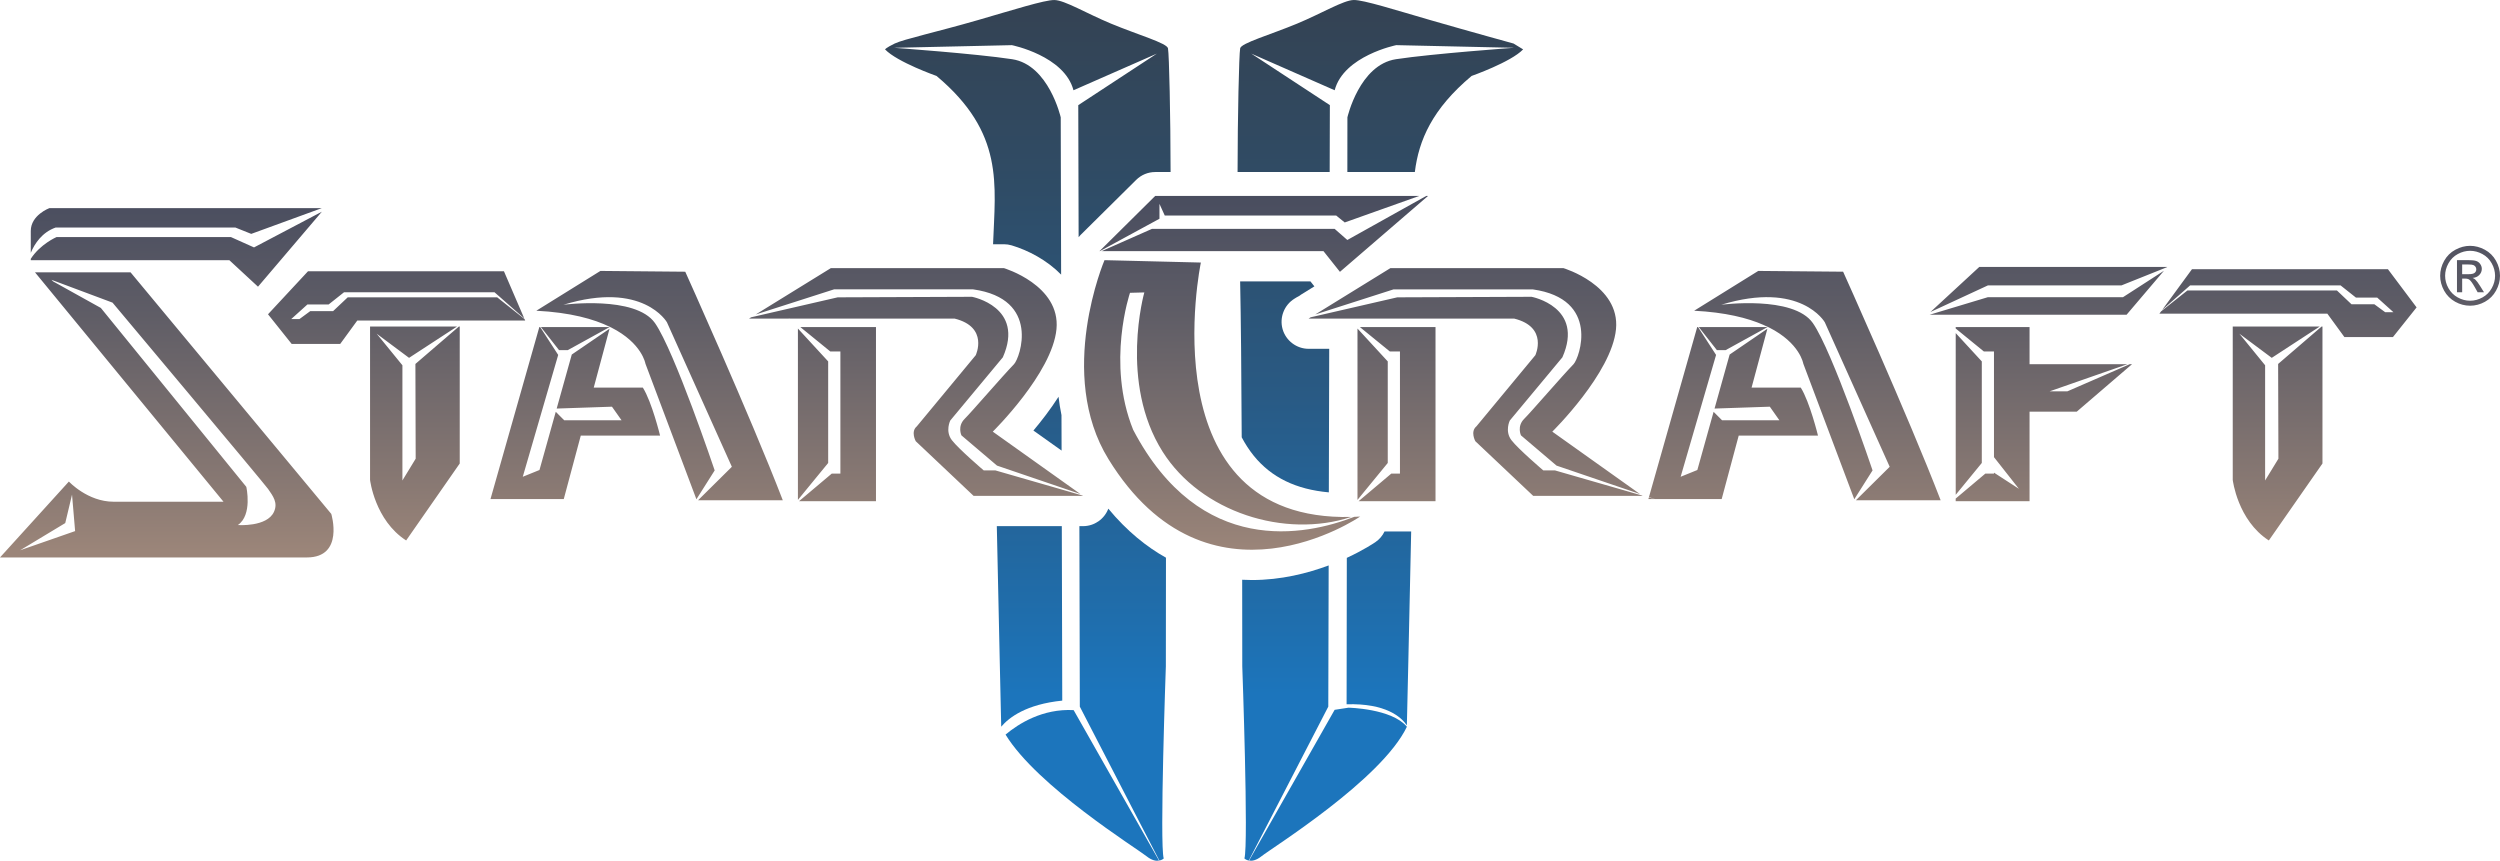 <?xml version="1.0" encoding="utf-8"?>
<!-- Generator: Adobe Illustrator 16.0.0, SVG Export Plug-In . SVG Version: 6.00 Build 0)  -->
<!DOCTYPE svg PUBLIC "-//W3C//DTD SVG 1.1//EN" "http://www.w3.org/Graphics/SVG/1.1/DTD/svg11.dtd">
<svg version="1.1" xmlns="http://www.w3.org/2000/svg" xmlns:xlink="http://www.w3.org/1999/xlink" x="0px" y="0px"
	 width="187.636px" height="64.604px" viewBox="0 0 187.636 64.604" enable-background="new 0 0 187.636 64.604"
	 xml:space="preserve">
<g id="Layer_1">
</g>
<g id="Isolation_Mode">
	<g>
		<g>
			
				<linearGradient id="SVGID_1_" gradientUnits="userSpaceOnUse" x1="-226.859" y1="59.24" x2="-226.859" y2="119.968" gradientTransform="matrix(1 0 0 -1 304 111.348)">
				<stop  offset="0" style="stop-color:#1C75BC"/>
				<stop  offset="0.092" style="stop-color:#1F6EAD"/>
				<stop  offset="0.371" style="stop-color:#295A84"/>
				<stop  offset="0.625" style="stop-color:#2F4C66"/>
				<stop  offset="0.843" style="stop-color:#344354"/>
				<stop  offset="1" style="stop-color:#35404E"/>
			</linearGradient>
			<path fill="url(#SVGID_1_)" d="M74.534,18.331h0.813c0.197,0,0.394,0.028,0.582,0.085c1.229,0.367,2.64,1.098,3.713,2.195
				l-0.03-11.803c0,0-0.897-3.945-3.646-4.364c-2.75-0.418-8.865-0.856-8.865-0.856l8.845-0.199c0,0,3.945,0.797,4.623,3.386
				l6.256-2.749l-5.896,3.866l0.026,9.911c0.043-0.053,0.086-0.109,0.137-0.159l4.185-4.144c0.383-0.379,0.892-0.588,1.431-0.588
				h1.15c-0.004-4.18-0.107-8.805-0.195-9.284c-0.07-0.393-2.27-1.021-4.277-1.855c-1.844-0.766-3.479-1.76-4.248-1.771
				c-0.74-0.01-3.153,0.758-5.736,1.505c-3.044,0.88-5.59,1.438-6.257,1.763c-0.668,0.326-0.718,0.438-0.718,0.438
				c0.916,0.957,3.865,1.993,3.865,1.993C75.391,9.979,74.698,13.834,74.534,18.331z"/>
			
				<linearGradient id="SVGID_2_" gradientUnits="userSpaceOnUse" x1="-225.381" y1="59.241" x2="-225.381" y2="119.97" gradientTransform="matrix(1 0 0 -1 304 111.348)">
				<stop  offset="0" style="stop-color:#1C75BC"/>
				<stop  offset="0.092" style="stop-color:#1F6EAD"/>
				<stop  offset="0.371" style="stop-color:#295A84"/>
				<stop  offset="0.625" style="stop-color:#2F4C66"/>
				<stop  offset="0.843" style="stop-color:#344354"/>
				<stop  offset="1" style="stop-color:#35404E"/>
			</linearGradient>
			<path fill="url(#SVGID_2_)" d="M77.562,32.314l2.115,1.504l-0.008-2.66c-0.092-0.449-0.166-0.909-0.221-1.379
				C78.837,30.732,78.162,31.604,77.562,32.314z"/>
			
				<linearGradient id="SVGID_3_" gradientUnits="userSpaceOnUse" x1="-207.579" y1="59.244" x2="-207.579" y2="119.967" gradientTransform="matrix(1 0 0 -1 304 111.348)">
				<stop  offset="0" style="stop-color:#1C75BC"/>
				<stop  offset="0.092" style="stop-color:#1F6EAD"/>
				<stop  offset="0.371" style="stop-color:#295A84"/>
				<stop  offset="0.625" style="stop-color:#2F4C66"/>
				<stop  offset="0.843" style="stop-color:#344354"/>
				<stop  offset="1" style="stop-color:#35404E"/>
			</linearGradient>
			<path fill="url(#SVGID_3_)" d="M99.735,36.954l0.029-10.774h-1.546c-0.903,0-1.707-0.607-1.954-1.477
				c-0.247-0.87,0.118-1.809,0.888-2.284l0.157-0.098c0.059-0.036,0.121-0.07,0.187-0.101c0.047-0.036,0.096-0.073,0.153-0.108
				l1.001-0.619l-0.296-0.374h-5.276c0.059,2.708,0.096,7.125,0.118,11.702c0.261,0.494,0.56,0.961,0.911,1.393
				C95.427,35.835,97.273,36.734,99.735,36.954z"/>
			
				<linearGradient id="SVGID_4_" gradientUnits="userSpaceOnUse" x1="-226.73" y1="59.243" x2="-226.73" y2="119.968" gradientTransform="matrix(1 0 0 -1 304 111.348)">
				<stop  offset="0" style="stop-color:#1C75BC"/>
				<stop  offset="0.092" style="stop-color:#1F6EAD"/>
				<stop  offset="0.371" style="stop-color:#295A84"/>
				<stop  offset="0.625" style="stop-color:#2F4C66"/>
				<stop  offset="0.843" style="stop-color:#344354"/>
				<stop  offset="1" style="stop-color:#35404E"/>
			</linearGradient>
			<path fill="url(#SVGID_4_)" d="M79.693,39.488h-4.878c0.164,7.817,0.329,14.871,0.331,15.054c0.582-0.69,1.869-1.683,4.581-1.958
				L79.693,39.488z"/>
			
				<linearGradient id="SVGID_5_" gradientUnits="userSpaceOnUse" x1="-200.399" y1="59.239" x2="-200.399" y2="119.968" gradientTransform="matrix(1 0 0 -1 304 111.348)">
				<stop  offset="0" style="stop-color:#1C75BC"/>
				<stop  offset="0.092" style="stop-color:#1F6EAD"/>
				<stop  offset="0.371" style="stop-color:#295A84"/>
				<stop  offset="0.625" style="stop-color:#2F4C66"/>
				<stop  offset="0.843" style="stop-color:#344354"/>
				<stop  offset="1" style="stop-color:#35404E"/>
			</linearGradient>
			<path fill="url(#SVGID_5_)" d="M99.798,12.912l0.014-5.021l-5.896-3.866l6.256,2.749c0.679-2.589,4.623-3.386,4.623-3.386
				l8.845,0.199c0,0-6.115,0.438-8.865,0.856c-2.749,0.419-3.646,4.364-3.646,4.364l-0.004,4.104h5.065
				c0.297-2.4,1.308-4.735,4.261-7.212c0,0,2.951-1.036,3.866-1.993L113.6,3.268c0,0-3.213-0.883-6.259-1.763
				c-2.582-0.747-4.994-1.515-5.734-1.505c-0.771,0.011-2.407,1.005-4.25,1.771c-2.009,0.835-4.206,1.462-4.277,1.855
				c-0.087,0.479-0.191,5.104-0.195,9.284h6.914V12.912z"/>
			
				<linearGradient id="SVGID_6_" gradientUnits="userSpaceOnUse" x1="-219.739" y1="59.242" x2="-219.739" y2="119.971" gradientTransform="matrix(1 0 0 -1 304 111.348)">
				<stop  offset="0" style="stop-color:#1C75BC"/>
				<stop  offset="0.092" style="stop-color:#1F6EAD"/>
				<stop  offset="0.371" style="stop-color:#295A84"/>
				<stop  offset="0.625" style="stop-color:#2F4C66"/>
				<stop  offset="0.843" style="stop-color:#344354"/>
				<stop  offset="1" style="stop-color:#35404E"/>
			</linearGradient>
			<path fill="url(#SVGID_6_)" d="M87.511,41.857c-1.458-0.815-2.932-1.996-4.327-3.679c-0.3,0.788-1.05,1.312-1.899,1.312h-0.273
				l0.033,13.547l5.97,11.553c0.211-0.042,0.327-0.157,0.327-0.157c-0.317-1.036,0.16-14.423,0.16-14.423
				S87.501,46.518,87.511,41.857z"/>
			
				<linearGradient id="SVGID_7_" gradientUnits="userSpaceOnUse" x1="-222.77" y1="59.243" x2="-222.77" y2="119.973" gradientTransform="matrix(1 0 0 -1 304 111.348)">
				<stop  offset="0" style="stop-color:#1C75BC"/>
				<stop  offset="0.092" style="stop-color:#1F6EAD"/>
				<stop  offset="0.371" style="stop-color:#295A84"/>
				<stop  offset="0.625" style="stop-color:#2F4C66"/>
				<stop  offset="0.843" style="stop-color:#344354"/>
				<stop  offset="1" style="stop-color:#35404E"/>
			</linearGradient>
			<path fill="url(#SVGID_7_)" d="M75.471,55.134c2.368,3.883,9.835,8.532,10.595,9.14c0.393,0.313,0.707,0.356,0.924,0.319
				l-6.408-11.295C78.251,53.172,76.45,54.314,75.471,55.134z"/>
			
				<linearGradient id="SVGID_8_" gradientUnits="userSpaceOnUse" x1="-204.33" y1="59.243" x2="-204.33" y2="119.974" gradientTransform="matrix(1 0 0 -1 304 111.348)">
				<stop  offset="0" style="stop-color:#1C75BC"/>
				<stop  offset="0.092" style="stop-color:#1F6EAD"/>
				<stop  offset="0.371" style="stop-color:#295A84"/>
				<stop  offset="0.625" style="stop-color:#2F4C66"/>
				<stop  offset="0.843" style="stop-color:#344354"/>
				<stop  offset="1" style="stop-color:#35404E"/>
			</linearGradient>
			<path fill="url(#SVGID_8_)" d="M101.208,53.115l-1.037,0.16l-6.424,11.316c0.219,0.037,0.532-0.007,0.926-0.32
				c0.797-0.638,9.006-5.738,10.918-9.722c0,0,0-0.006,0-0.008C104.451,53.177,101.208,53.115,101.208,53.115z"/>
			
				<linearGradient id="SVGID_9_" gradientUnits="userSpaceOnUse" x1="-200.508" y1="59.242" x2="-200.508" y2="119.967" gradientTransform="matrix(1 0 0 -1 304 111.348)">
				<stop  offset="0" style="stop-color:#1C75BC"/>
				<stop  offset="0.092" style="stop-color:#1F6EAD"/>
				<stop  offset="0.371" style="stop-color:#295A84"/>
				<stop  offset="0.625" style="stop-color:#2F4C66"/>
				<stop  offset="0.843" style="stop-color:#344354"/>
				<stop  offset="1" style="stop-color:#35404E"/>
			</linearGradient>
			<path fill="url(#SVGID_9_)" d="M103.916,39.887c-0.15,0.32-0.383,0.594-0.68,0.798c-0.072,0.05-0.867,0.589-2.152,1.185
				l-0.016,10.988c2.951-0.084,4.104,0.961,4.523,1.584c0.021-0.895,0.174-7.354,0.324-14.555H103.916z"/>
			
				<linearGradient id="SVGID_10_" gradientUnits="userSpaceOnUse" x1="-207.523" y1="59.242" x2="-207.523" y2="119.965" gradientTransform="matrix(1 0 0 -1 304 111.348)">
				<stop  offset="0" style="stop-color:#1C75BC"/>
				<stop  offset="0.092" style="stop-color:#1F6EAD"/>
				<stop  offset="0.371" style="stop-color:#295A84"/>
				<stop  offset="0.625" style="stop-color:#2F4C66"/>
				<stop  offset="0.843" style="stop-color:#344354"/>
				<stop  offset="1" style="stop-color:#35404E"/>
			</linearGradient>
			<path fill="url(#SVGID_10_)" d="M99.722,42.438c-1.574,0.588-3.568,1.096-5.758,1.096c-0.237,0-0.482-0.008-0.733-0.021
				c0.007,3.808,0.007,6.496,0.007,6.496s0.479,13.388,0.16,14.423c0,0,0.116,0.115,0.328,0.157l5.968-11.554L99.722,42.438z"/>
		</g>
		
			<linearGradient id="SVGID_11_" gradientUnits="userSpaceOnUse" x1="-210.182" y1="70.002" x2="-210.182" y2="103.826" gradientTransform="matrix(1 0 0 -1 304 111.348)">
			<stop  offset="0" style="stop-color:#9B8579"/>
			<stop  offset="0.144" style="stop-color:#897973"/>
			<stop  offset="0.524" style="stop-color:#5F5D66"/>
			<stop  offset="0.822" style="stop-color:#464B5E"/>
			<stop  offset="1" style="stop-color:#3C455B"/>
		</linearGradient>
		<path fill="url(#SVGID_11_)" d="M17.212,19.527H2.31c0,0,0-0.036,0-0.101c0.71-1.106,1.933-1.633,1.933-1.633h13.09l1.732,0.777
			l5.093-2.682l-4.794,5.63L17.212,19.527z M4.182,17.075h13.479l1.196,0.479l5.296-1.933H3.706c0,0-1.396,0.519-1.396,1.713
			c0,0.648,0,1.237,0,1.641C2.603,18.279,3.158,17.435,4.182,17.075z M39.371,23.95l-2.056-1.635H26.099l-1.098,1.036h-1.715
			l-0.813,0.598h-0.617l1.215-1.096h1.593l1.156-0.917h11.296l2.232,1.963l-1.524-3.539H23.117l-3.002,3.228l1.777,2.227h3.641
			l1.282-1.757h12.603L39.371,23.95z M24.864,38.572c0,0,0.996,3.267-1.834,3.267c-2.829,0-23.03,0-23.03,0l5.17-5.697
			c0,0,1.403,1.515,3.356,1.515s8.249,0,8.249,0L2.629,20.442h7.172L24.864,38.572z M5.638,39.861l-0.232-2.734l-0.509,2.132
			L1.512,41.3L5.638,39.861z M20.121,36.699C19.866,36.328,8.446,22.714,8.446,22.714l-4.582-1.713l0.12,0.119l3.586,1.993
			l10.917,13.428c0,0,0.479,2.111-0.636,2.867c0,0,2.188,0.16,2.712-0.992C20.876,37.73,20.49,37.234,20.121,36.699z M31.178,27.316
			l0.02,7.112l-0.995,1.634v-8.646l-1.933-2.371l2.431,1.813l3.604-2.352h-6.531v0.239v11.276c0,0,0.356,3.028,2.709,4.543
			l4.022-5.777v-10.28h-0.062L31.178,27.316z M98.714,23.603l5.88-1.885h10.438c5.102,0.718,3.512,5.161,3.067,5.618
			c-0.901,0.931-3.147,3.547-3.706,4.104c-0.557,0.559-0.238,1.236-0.238,1.236l2.67,2.27l6.258,2.131l-6.576-4.68
			c0,0,4.461-4.384,4.781-7.69c0.319-3.307-3.945-4.583-3.945-4.583h-12.988L98.714,23.603z M148.743,27.126L146.785,25v12.138
			l1.958-2.391V27.126z M73.037,21.718c5.102,0.718,3.514,5.161,3.067,5.618c-0.901,0.931-3.147,3.547-3.705,4.104
			c-0.56,0.559-0.239,1.236-0.239,1.236l2.67,2.27l6.256,2.131l-6.573-4.68c0,0,4.462-4.384,4.78-7.69
			c0.319-3.307-3.944-4.583-3.944-4.583h-12.99l-5.638,3.479l5.877-1.885L73.037,21.718L73.037,21.718z M159.222,21.422l3.422-1.369
			l0.016-0.019h-14.105l-3.668,3.385l4.313-1.998L159.222,21.422L159.222,21.422z M162.416,20.32l-3.074,1.984h-10.141l-4.367,1.316
			h14.777L162.416,20.32z M44.563,29.09l1.185-4.416l-2.834,1.936l-1.133,4.054l4.15-0.14l0.718,1.018h-4.304l-0.633-0.633
			l-1.222,4.367l-1.254,0.508l2.659-9.145l-1.354-2.092h-0.062l-3.666,12.91h5.5l1.276-4.762h5.953c0,0-0.616-2.53-1.295-3.605
			H44.563z M87.023,16.418v-1.116l0.398,0.877h12.869l0.638,0.518l5.598-1.993H86.705l-4.184,4.146h0.027L87.023,16.418z
			 M100.169,17.176H86.464l-3.782,1.674h16.651l1.235,1.553l6.613-5.699h-0.132l-5.926,3.308L100.169,17.176z M45.064,20.334
			l-4.811,2.988c2.554,0.13,4.312,0.619,5.525,1.213l0.102,0.048c2.315,1.171,2.563,2.714,2.563,2.714l3.826,10.176l1.371-2.167
			c0,0-3.018-8.966-4.481-11.058c-1.465-2.091-6.872-1.375-6.872-1.375c5.978-1.823,7.769,1.315,7.769,1.315l4.873,10.847
			l-2.536,2.511h6.359c-2.479-6.425-7.321-17.153-7.321-17.153L45.064,20.334z M131.966,20.334l-4.812,2.988
			c2.343,0.12,4.015,0.541,5.211,1.068l-0.002,0.001l0.421,0.191h-0.001c2.316,1.171,2.563,2.714,2.563,2.714l3.827,10.176
			l1.371-2.167c0,0-3.019-8.966-4.482-11.058c-1.464-2.091-6.874-1.375-6.874-1.375c5.978-1.823,7.771,1.315,7.771,1.315
			l4.871,10.848l-2.535,2.51h6.359c-2.479-6.426-7.32-17.153-7.32-17.153L131.966,20.334z M123.719,37.457h0.459l-0.425-0.122
			L123.719,37.457z M131.464,29.09l1.186-4.416l-2.833,1.936l-1.133,4.054l4.149-0.14l0.717,1.018h-4.303l-0.634-0.633l-1.22,4.367
			l-1.254,0.508l2.66-9.145l-1.354-2.092h-0.062l-3.622,12.761l0.438,0.149h5.02l1.278-4.762h5.951c0,0-0.617-2.53-1.294-3.605
			H131.464z M129.517,26.279l3.145-1.732H127.5l1.36,1.732H129.517z M179.224,20.204h-14.706l-2.242,3.062l2.101-1.844h11.295
			l1.154,0.916h1.596l1.217,1.096h-0.619l-0.816-0.598h-1.715l-1.095-1.036h-11.217l-1.978,1.571l-0.126,0.171h12.604l1.281,1.757
			h3.643l1.775-2.227L179.224,20.204z M155.167,29.371h-1.332l5.834-2.036h-7.342v-2.788h-5.544v0.108l2.116,1.725h0.758v7.931
			l1.871,2.377l-1.871-1.215v0.072h-0.648l-2.226,1.876v0.196h5.544v-6.721h3.543l4.148-3.562h-0.172L155.167,29.371z
			 M170.984,27.316l0.021,7.112l-0.998,1.634v-8.646l-1.933-2.371l2.431,1.813l3.604-2.352h-6.532v0.239v11.276
			c0,0,0.359,3.028,2.709,4.543l4.025-5.777v-10.28h-0.063L170.984,27.316z M62.158,27.126l-2.271-2.467v12.86l2.271-2.771V27.126z
			 M42.615,26.279l3.143-1.732h-5.161l1.362,1.732H42.615z M116.708,35.306h-0.877c0,0-1.873-1.594-2.393-2.271
			c-0.516-0.678-0.119-1.475-0.119-1.475l3.945-4.742c1.673-3.786-2.313-4.542-2.313-4.542l-10.08,0.04l-6.498,1.497l-0.155,0.097
			h2.389h0.587h0.088h0.43h11.927c2.592,0.638,1.595,2.75,1.595,2.75l-4.423,5.339c-0.478,0.397-0.08,1.116-0.08,1.116l4.344,4.104
			h8.208l-0.045-0.031L116.708,35.306z M74.71,35.306h-0.877c0,0-1.871-1.594-2.392-2.271c-0.519-0.678-0.118-1.475-0.118-1.475
			l3.944-4.742c1.675-3.786-2.312-4.542-2.312-4.542l-10.082,0.04l-6.496,1.497l-0.156,0.097h2.976l-0.003-0.003h0.086l0.006,0.003
			h12.355c2.591,0.638,1.593,2.75,1.593,2.75l-4.422,5.339c-0.479,0.397-0.08,1.116-0.08,1.116l4.343,4.104h8.209l-0.046-0.031
			L74.71,35.306z M62.317,26.38h0.758v9.165h-0.647l-2.458,2.072h5.776v-13.07h-5.679L62.317,26.38z M85.048,32.257
			c-2.03-5.021-0.237-10.28-0.237-10.28l1.075-0.029c0,0-1.912,6.753,1.375,11.955c2.871,4.541,9.169,6.537,14.15,4.896
			C86.064,39.164,90.13,19.705,90.13,19.705l-7.232-0.179c0,0-3.646,8.546,0.301,14.941c7.489,12.145,18.885,4.303,18.885,4.303
			c-0.149,0.01-0.295,0.014-0.441,0.02C98.007,40.209,90.078,41.863,85.048,32.257z M104.157,27.126l-2.272-2.467v12.86l2.272-2.771
			V27.126z M104.314,26.38h0.759v9.165h-0.649l-2.455,2.072h5.773v-13.07h-5.677L104.314,26.38z M185.391,18.451
			c0.377,0,0.746,0.097,1.106,0.291c0.357,0.193,0.639,0.471,0.838,0.831s0.301,0.736,0.301,1.127c0,0.387-0.101,0.758-0.299,1.117
			c-0.195,0.356-0.473,0.633-0.828,0.832c-0.354,0.198-0.729,0.296-1.118,0.296c-0.388,0-0.763-0.099-1.117-0.296
			c-0.354-0.198-0.634-0.475-0.832-0.832c-0.196-0.358-0.297-0.729-0.297-1.117c0-0.391,0.101-0.767,0.301-1.127
			c0.202-0.36,0.481-0.637,0.843-0.831C184.646,18.548,185.015,18.451,185.391,18.451z M185.391,18.824
			c-0.315,0-0.622,0.08-0.921,0.242c-0.301,0.162-0.532,0.393-0.701,0.694c-0.168,0.301-0.252,0.614-0.252,0.939
			c0,0.323,0.082,0.634,0.249,0.93c0.165,0.296,0.397,0.528,0.694,0.693s0.606,0.249,0.931,0.249c0.323,0,0.635-0.084,0.933-0.249
			c0.297-0.165,0.529-0.397,0.693-0.693c0.165-0.296,0.249-0.607,0.249-0.93c0-0.326-0.085-0.639-0.254-0.939
			c-0.167-0.301-0.399-0.532-0.7-0.694C186.012,18.904,185.707,18.824,185.391,18.824z M184.407,21.94v-2.417h0.831
			c0.283,0,0.488,0.022,0.615,0.065c0.127,0.046,0.229,0.124,0.303,0.235c0.077,0.11,0.115,0.229,0.115,0.353
			c0,0.177-0.063,0.33-0.189,0.462c-0.125,0.132-0.293,0.204-0.5,0.221c0.084,0.036,0.151,0.077,0.203,0.127
			c0.098,0.096,0.217,0.255,0.357,0.479l0.295,0.473h-0.477l-0.215-0.382c-0.168-0.298-0.306-0.486-0.406-0.562
			c-0.072-0.055-0.178-0.083-0.313-0.083h-0.229v1.026h-0.39V21.94z M184.796,20.579h0.474c0.226,0,0.381-0.033,0.462-0.101
			c0.083-0.067,0.124-0.157,0.124-0.268c0-0.072-0.021-0.135-0.062-0.192c-0.039-0.057-0.094-0.098-0.162-0.126
			c-0.071-0.027-0.201-0.042-0.392-0.042h-0.444V20.579z"/>
	</g>
	<g>
	</g>
	<g>
	</g>
	<g>
	</g>
	<g>
	</g>
	<g>
	</g>
	<g>
	</g>
	<g>
	</g>
	<g>
	</g>
	<g>
	</g>
	<g>
	</g>
	<g>
	</g>
	<g>
	</g>
	<g>
	</g>
	<g>
	</g>
	<g>
	</g>
</g>
</svg>
